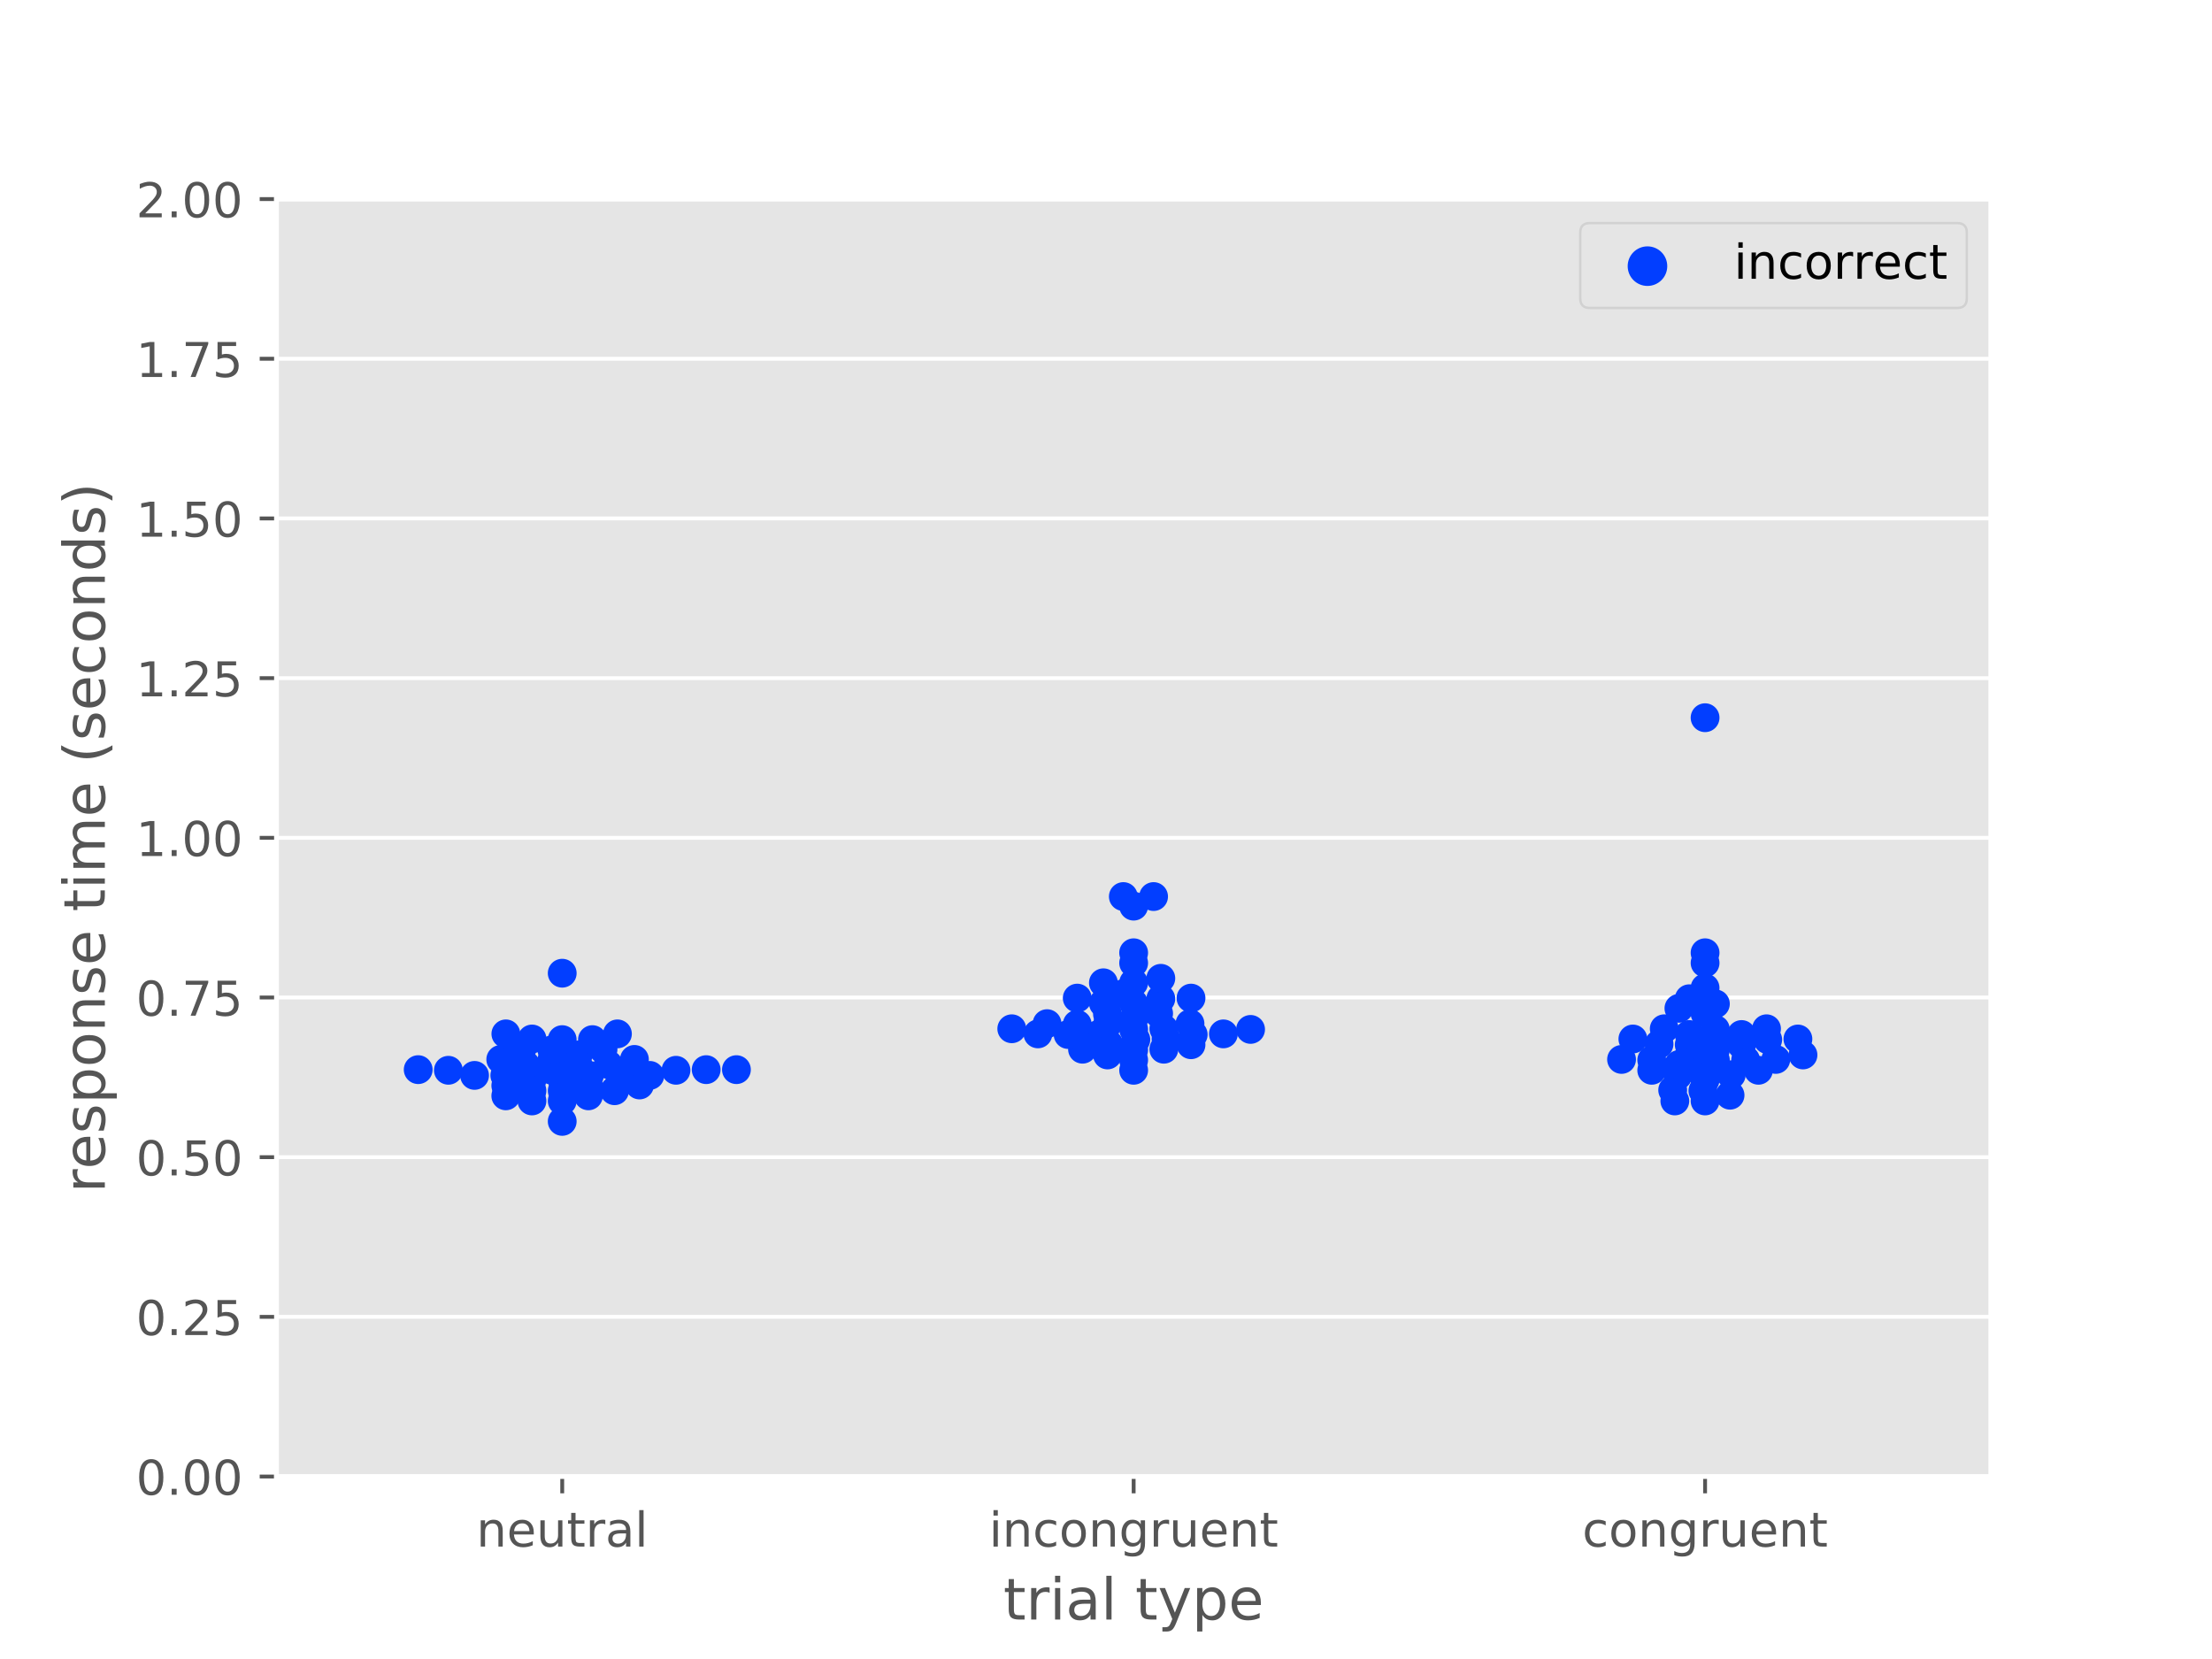 <?xml version="1.0" encoding="utf-8" standalone="no"?>
<!DOCTYPE svg PUBLIC "-//W3C//DTD SVG 1.1//EN"
  "http://www.w3.org/Graphics/SVG/1.1/DTD/svg11.dtd">
<!-- Created with matplotlib (https://matplotlib.org/) -->
<svg height="345.6pt" version="1.1" viewBox="0 0 460.8 345.6" width="460.8pt" xmlns="http://www.w3.org/2000/svg" xmlns:xlink="http://www.w3.org/1999/xlink">
 <defs>
  <style type="text/css">
*{stroke-linecap:butt;stroke-linejoin:round;}
  </style>
 </defs>
 <g id="figure_1">
  <g id="patch_1">
   <path d="M 0 345.6 
L 460.8 345.6 
L 460.8 0 
L 0 0 
z
" style="fill:#ffffff;"/>
  </g>
  <g id="axes_1">
   <g id="patch_2">
    <path d="M 57.6 307.584 
L 414.72 307.584 
L 414.72 41.472 
L 57.6 41.472 
z
" style="fill:#e5e5e5;"/>
   </g>
   <g id="matplotlib.axis_1">
    <g id="xtick_1">
     <g id="line2d_1">
      <defs>
       <path d="M 0 0 
L 0 3.5 
" id="m3da61b4696" style="stroke:#555555;stroke-width:0.8;"/>
      </defs>
      <g>
       <use style="fill:#555555;stroke:#555555;stroke-width:0.8;" x="117.12" xlink:href="#m3da61b4696" y="307.584"/>
      </g>
     </g>
     <g id="text_1">
      <!-- neutral -->
      <defs>
       <path d="M 54.891 33.016 
L 54.891 0 
L 45.906 0 
L 45.906 32.719 
Q 45.906 40.484 42.875 44.328 
Q 39.844 48.188 33.797 48.188 
Q 26.516 48.188 22.312 43.547 
Q 18.109 38.922 18.109 30.906 
L 18.109 0 
L 9.078 0 
L 9.078 54.688 
L 18.109 54.688 
L 18.109 46.188 
Q 21.344 51.125 25.703 53.562 
Q 30.078 56 35.797 56 
Q 45.219 56 50.047 50.172 
Q 54.891 44.344 54.891 33.016 
z
" id="DejaVuSans-110"/>
       <path d="M 56.203 29.594 
L 56.203 25.203 
L 14.891 25.203 
Q 15.484 15.922 20.484 11.062 
Q 25.484 6.203 34.422 6.203 
Q 39.594 6.203 44.453 7.469 
Q 49.312 8.734 54.109 11.281 
L 54.109 2.781 
Q 49.266 0.734 44.188 -0.344 
Q 39.109 -1.422 33.891 -1.422 
Q 20.797 -1.422 13.156 6.188 
Q 5.516 13.812 5.516 26.812 
Q 5.516 40.234 12.766 48.109 
Q 20.016 56 32.328 56 
Q 43.359 56 49.781 48.891 
Q 56.203 41.797 56.203 29.594 
z
M 47.219 32.234 
Q 47.125 39.594 43.094 43.984 
Q 39.062 48.391 32.422 48.391 
Q 24.906 48.391 20.391 44.141 
Q 15.875 39.891 15.188 32.172 
z
" id="DejaVuSans-101"/>
       <path d="M 8.5 21.578 
L 8.5 54.688 
L 17.484 54.688 
L 17.484 21.922 
Q 17.484 14.156 20.5 10.266 
Q 23.531 6.391 29.594 6.391 
Q 36.859 6.391 41.078 11.031 
Q 45.312 15.672 45.312 23.688 
L 45.312 54.688 
L 54.297 54.688 
L 54.297 0 
L 45.312 0 
L 45.312 8.406 
Q 42.047 3.422 37.719 1 
Q 33.406 -1.422 27.688 -1.422 
Q 18.266 -1.422 13.375 4.438 
Q 8.5 10.297 8.5 21.578 
z
M 31.109 56 
z
" id="DejaVuSans-117"/>
       <path d="M 18.312 70.219 
L 18.312 54.688 
L 36.812 54.688 
L 36.812 47.703 
L 18.312 47.703 
L 18.312 18.016 
Q 18.312 11.328 20.141 9.422 
Q 21.969 7.516 27.594 7.516 
L 36.812 7.516 
L 36.812 0 
L 27.594 0 
Q 17.188 0 13.234 3.875 
Q 9.281 7.766 9.281 18.016 
L 9.281 47.703 
L 2.688 47.703 
L 2.688 54.688 
L 9.281 54.688 
L 9.281 70.219 
z
" id="DejaVuSans-116"/>
       <path d="M 41.109 46.297 
Q 39.594 47.172 37.812 47.578 
Q 36.031 48 33.891 48 
Q 26.266 48 22.188 43.047 
Q 18.109 38.094 18.109 28.812 
L 18.109 0 
L 9.078 0 
L 9.078 54.688 
L 18.109 54.688 
L 18.109 46.188 
Q 20.953 51.172 25.484 53.578 
Q 30.031 56 36.531 56 
Q 37.453 56 38.578 55.875 
Q 39.703 55.766 41.062 55.516 
z
" id="DejaVuSans-114"/>
       <path d="M 34.281 27.484 
Q 23.391 27.484 19.188 25 
Q 14.984 22.516 14.984 16.5 
Q 14.984 11.719 18.141 8.906 
Q 21.297 6.109 26.703 6.109 
Q 34.188 6.109 38.703 11.406 
Q 43.219 16.703 43.219 25.484 
L 43.219 27.484 
z
M 52.203 31.203 
L 52.203 0 
L 43.219 0 
L 43.219 8.297 
Q 40.141 3.328 35.547 0.953 
Q 30.953 -1.422 24.312 -1.422 
Q 15.922 -1.422 10.953 3.297 
Q 6 8.016 6 15.922 
Q 6 25.141 12.172 29.828 
Q 18.359 34.516 30.609 34.516 
L 43.219 34.516 
L 43.219 35.406 
Q 43.219 41.609 39.141 45 
Q 35.062 48.391 27.688 48.391 
Q 23 48.391 18.547 47.266 
Q 14.109 46.141 10.016 43.891 
L 10.016 52.203 
Q 14.938 54.109 19.578 55.047 
Q 24.219 56 28.609 56 
Q 40.484 56 46.344 49.844 
Q 52.203 43.703 52.203 31.203 
z
" id="DejaVuSans-97"/>
       <path d="M 9.422 75.984 
L 18.406 75.984 
L 18.406 0 
L 9.422 0 
z
" id="DejaVuSans-108"/>
      </defs>
      <g style="fill:#555555;" transform="translate(99.237 322.182)scale(0.1 -0.1)">
       <use xlink:href="#DejaVuSans-110"/>
       <use x="63.379" xlink:href="#DejaVuSans-101"/>
       <use x="124.902" xlink:href="#DejaVuSans-117"/>
       <use x="188.281" xlink:href="#DejaVuSans-116"/>
       <use x="227.49" xlink:href="#DejaVuSans-114"/>
       <use x="268.604" xlink:href="#DejaVuSans-97"/>
       <use x="329.883" xlink:href="#DejaVuSans-108"/>
      </g>
     </g>
    </g>
    <g id="xtick_2">
     <g id="line2d_2">
      <g>
       <use style="fill:#555555;stroke:#555555;stroke-width:0.8;" x="236.16" xlink:href="#m3da61b4696" y="307.584"/>
      </g>
     </g>
     <g id="text_2">
      <!-- incongruent -->
      <defs>
       <path d="M 9.422 54.688 
L 18.406 54.688 
L 18.406 0 
L 9.422 0 
z
M 9.422 75.984 
L 18.406 75.984 
L 18.406 64.594 
L 9.422 64.594 
z
" id="DejaVuSans-105"/>
       <path d="M 48.781 52.594 
L 48.781 44.188 
Q 44.969 46.297 41.141 47.344 
Q 37.312 48.391 33.406 48.391 
Q 24.656 48.391 19.812 42.844 
Q 14.984 37.312 14.984 27.297 
Q 14.984 17.281 19.812 11.734 
Q 24.656 6.203 33.406 6.203 
Q 37.312 6.203 41.141 7.25 
Q 44.969 8.297 48.781 10.406 
L 48.781 2.094 
Q 45.016 0.344 40.984 -0.531 
Q 36.969 -1.422 32.422 -1.422 
Q 20.062 -1.422 12.781 6.344 
Q 5.516 14.109 5.516 27.297 
Q 5.516 40.672 12.859 48.328 
Q 20.219 56 33.016 56 
Q 37.156 56 41.109 55.141 
Q 45.062 54.297 48.781 52.594 
z
" id="DejaVuSans-99"/>
       <path d="M 30.609 48.391 
Q 23.391 48.391 19.188 42.75 
Q 14.984 37.109 14.984 27.297 
Q 14.984 17.484 19.156 11.844 
Q 23.344 6.203 30.609 6.203 
Q 37.797 6.203 41.984 11.859 
Q 46.188 17.531 46.188 27.297 
Q 46.188 37.016 41.984 42.703 
Q 37.797 48.391 30.609 48.391 
z
M 30.609 56 
Q 42.328 56 49.016 48.375 
Q 55.719 40.766 55.719 27.297 
Q 55.719 13.875 49.016 6.219 
Q 42.328 -1.422 30.609 -1.422 
Q 18.844 -1.422 12.172 6.219 
Q 5.516 13.875 5.516 27.297 
Q 5.516 40.766 12.172 48.375 
Q 18.844 56 30.609 56 
z
" id="DejaVuSans-111"/>
       <path d="M 45.406 27.984 
Q 45.406 37.75 41.375 43.109 
Q 37.359 48.484 30.078 48.484 
Q 22.859 48.484 18.828 43.109 
Q 14.797 37.75 14.797 27.984 
Q 14.797 18.266 18.828 12.891 
Q 22.859 7.516 30.078 7.516 
Q 37.359 7.516 41.375 12.891 
Q 45.406 18.266 45.406 27.984 
z
M 54.391 6.781 
Q 54.391 -7.172 48.188 -13.984 
Q 42 -20.797 29.203 -20.797 
Q 24.469 -20.797 20.266 -20.094 
Q 16.062 -19.391 12.109 -17.922 
L 12.109 -9.188 
Q 16.062 -11.328 19.922 -12.344 
Q 23.781 -13.375 27.781 -13.375 
Q 36.625 -13.375 41.016 -8.766 
Q 45.406 -4.156 45.406 5.172 
L 45.406 9.625 
Q 42.625 4.781 38.281 2.391 
Q 33.938 0 27.875 0 
Q 17.828 0 11.672 7.656 
Q 5.516 15.328 5.516 27.984 
Q 5.516 40.672 11.672 48.328 
Q 17.828 56 27.875 56 
Q 33.938 56 38.281 53.609 
Q 42.625 51.219 45.406 46.391 
L 45.406 54.688 
L 54.391 54.688 
z
" id="DejaVuSans-103"/>
      </defs>
      <g style="fill:#555555;" transform="translate(206.021 322.182)scale(0.1 -0.1)">
       <use xlink:href="#DejaVuSans-105"/>
       <use x="27.783" xlink:href="#DejaVuSans-110"/>
       <use x="91.162" xlink:href="#DejaVuSans-99"/>
       <use x="146.143" xlink:href="#DejaVuSans-111"/>
       <use x="207.324" xlink:href="#DejaVuSans-110"/>
       <use x="270.703" xlink:href="#DejaVuSans-103"/>
       <use x="334.18" xlink:href="#DejaVuSans-114"/>
       <use x="375.293" xlink:href="#DejaVuSans-117"/>
       <use x="438.672" xlink:href="#DejaVuSans-101"/>
       <use x="500.195" xlink:href="#DejaVuSans-110"/>
       <use x="563.574" xlink:href="#DejaVuSans-116"/>
      </g>
     </g>
    </g>
    <g id="xtick_3">
     <g id="line2d_3">
      <g>
       <use style="fill:#555555;stroke:#555555;stroke-width:0.8;" x="355.2" xlink:href="#m3da61b4696" y="307.584"/>
      </g>
     </g>
     <g id="text_3">
      <!-- congruent -->
      <g style="fill:#555555;" transform="translate(329.619 322.182)scale(0.1 -0.1)">
       <use xlink:href="#DejaVuSans-99"/>
       <use x="54.98" xlink:href="#DejaVuSans-111"/>
       <use x="116.162" xlink:href="#DejaVuSans-110"/>
       <use x="179.541" xlink:href="#DejaVuSans-103"/>
       <use x="243.018" xlink:href="#DejaVuSans-114"/>
       <use x="284.131" xlink:href="#DejaVuSans-117"/>
       <use x="347.51" xlink:href="#DejaVuSans-101"/>
       <use x="409.033" xlink:href="#DejaVuSans-110"/>
       <use x="472.412" xlink:href="#DejaVuSans-116"/>
      </g>
     </g>
    </g>
    <g id="text_4">
     <!-- trial type -->
     <defs>
      <path id="DejaVuSans-32"/>
      <path d="M 32.172 -5.078 
Q 28.375 -14.844 24.75 -17.812 
Q 21.141 -20.797 15.094 -20.797 
L 7.906 -20.797 
L 7.906 -13.281 
L 13.188 -13.281 
Q 16.891 -13.281 18.938 -11.516 
Q 21 -9.766 23.484 -3.219 
L 25.094 0.875 
L 2.984 54.688 
L 12.5 54.688 
L 29.594 11.922 
L 46.688 54.688 
L 56.203 54.688 
z
" id="DejaVuSans-121"/>
      <path d="M 18.109 8.203 
L 18.109 -20.797 
L 9.078 -20.797 
L 9.078 54.688 
L 18.109 54.688 
L 18.109 46.391 
Q 20.953 51.266 25.266 53.625 
Q 29.594 56 35.594 56 
Q 45.562 56 51.781 48.094 
Q 58.016 40.188 58.016 27.297 
Q 58.016 14.406 51.781 6.484 
Q 45.562 -1.422 35.594 -1.422 
Q 29.594 -1.422 25.266 0.953 
Q 20.953 3.328 18.109 8.203 
z
M 48.688 27.297 
Q 48.688 37.203 44.609 42.844 
Q 40.531 48.484 33.406 48.484 
Q 26.266 48.484 22.188 42.844 
Q 18.109 37.203 18.109 27.297 
Q 18.109 17.391 22.188 11.75 
Q 26.266 6.109 33.406 6.109 
Q 40.531 6.109 44.609 11.75 
Q 48.688 17.391 48.688 27.297 
z
" id="DejaVuSans-112"/>
     </defs>
     <g style="fill:#555555;" transform="translate(209.019 337.38)scale(0.12 -0.12)">
      <use xlink:href="#DejaVuSans-116"/>
      <use x="39.209" xlink:href="#DejaVuSans-114"/>
      <use x="80.322" xlink:href="#DejaVuSans-105"/>
      <use x="108.105" xlink:href="#DejaVuSans-97"/>
      <use x="169.385" xlink:href="#DejaVuSans-108"/>
      <use x="197.168" xlink:href="#DejaVuSans-32"/>
      <use x="228.955" xlink:href="#DejaVuSans-116"/>
      <use x="268.164" xlink:href="#DejaVuSans-121"/>
      <use x="327.344" xlink:href="#DejaVuSans-112"/>
      <use x="390.82" xlink:href="#DejaVuSans-101"/>
     </g>
    </g>
   </g>
   <g id="matplotlib.axis_2">
    <g id="ytick_1">
     <g id="line2d_4">
      <path clip-path="url(#pbc2b8672f7)" d="M 57.6 307.584 
L 414.72 307.584 
" style="fill:none;stroke:#ffffff;stroke-linecap:square;stroke-width:0.8;"/>
     </g>
     <g id="line2d_5">
      <defs>
       <path d="M 0 0 
L -3.5 0 
" id="m9b794b382c" style="stroke:#555555;stroke-width:0.8;"/>
      </defs>
      <g>
       <use style="fill:#555555;stroke:#555555;stroke-width:0.8;" x="57.6" xlink:href="#m9b794b382c" y="307.584"/>
      </g>
     </g>
     <g id="text_5">
      <!-- 0.00 -->
      <defs>
       <path d="M 31.781 66.406 
Q 24.172 66.406 20.328 58.906 
Q 16.5 51.422 16.5 36.375 
Q 16.5 21.391 20.328 13.891 
Q 24.172 6.391 31.781 6.391 
Q 39.453 6.391 43.281 13.891 
Q 47.125 21.391 47.125 36.375 
Q 47.125 51.422 43.281 58.906 
Q 39.453 66.406 31.781 66.406 
z
M 31.781 74.219 
Q 44.047 74.219 50.516 64.516 
Q 56.984 54.828 56.984 36.375 
Q 56.984 17.969 50.516 8.266 
Q 44.047 -1.422 31.781 -1.422 
Q 19.531 -1.422 13.062 8.266 
Q 6.594 17.969 6.594 36.375 
Q 6.594 54.828 13.062 64.516 
Q 19.531 74.219 31.781 74.219 
z
" id="DejaVuSans-48"/>
       <path d="M 10.688 12.406 
L 21 12.406 
L 21 0 
L 10.688 0 
z
" id="DejaVuSans-46"/>
      </defs>
      <g style="fill:#555555;" transform="translate(28.334 311.383)scale(0.1 -0.1)">
       <use xlink:href="#DejaVuSans-48"/>
       <use x="63.623" xlink:href="#DejaVuSans-46"/>
       <use x="95.41" xlink:href="#DejaVuSans-48"/>
       <use x="159.033" xlink:href="#DejaVuSans-48"/>
      </g>
     </g>
    </g>
    <g id="ytick_2">
     <g id="line2d_6">
      <path clip-path="url(#pbc2b8672f7)" d="M 57.6 274.32 
L 414.72 274.32 
" style="fill:none;stroke:#ffffff;stroke-linecap:square;stroke-width:0.8;"/>
     </g>
     <g id="line2d_7">
      <g>
       <use style="fill:#555555;stroke:#555555;stroke-width:0.8;" x="57.6" xlink:href="#m9b794b382c" y="274.32"/>
      </g>
     </g>
     <g id="text_6">
      <!-- 0.25 -->
      <defs>
       <path d="M 19.188 8.297 
L 53.609 8.297 
L 53.609 0 
L 7.328 0 
L 7.328 8.297 
Q 12.938 14.109 22.625 23.891 
Q 32.328 33.688 34.812 36.531 
Q 39.547 41.844 41.422 45.531 
Q 43.312 49.219 43.312 52.781 
Q 43.312 58.594 39.234 62.25 
Q 35.156 65.922 28.609 65.922 
Q 23.969 65.922 18.812 64.312 
Q 13.672 62.703 7.812 59.422 
L 7.812 69.391 
Q 13.766 71.781 18.938 73 
Q 24.125 74.219 28.422 74.219 
Q 39.75 74.219 46.484 68.547 
Q 53.219 62.891 53.219 53.422 
Q 53.219 48.922 51.531 44.891 
Q 49.859 40.875 45.406 35.406 
Q 44.188 33.984 37.641 27.219 
Q 31.109 20.453 19.188 8.297 
z
" id="DejaVuSans-50"/>
       <path d="M 10.797 72.906 
L 49.516 72.906 
L 49.516 64.594 
L 19.828 64.594 
L 19.828 46.734 
Q 21.969 47.469 24.109 47.828 
Q 26.266 48.188 28.422 48.188 
Q 40.625 48.188 47.75 41.5 
Q 54.891 34.812 54.891 23.391 
Q 54.891 11.625 47.562 5.094 
Q 40.234 -1.422 26.906 -1.422 
Q 22.312 -1.422 17.547 -0.641 
Q 12.797 0.141 7.719 1.703 
L 7.719 11.625 
Q 12.109 9.234 16.797 8.062 
Q 21.484 6.891 26.703 6.891 
Q 35.156 6.891 40.078 11.328 
Q 45.016 15.766 45.016 23.391 
Q 45.016 31 40.078 35.438 
Q 35.156 39.891 26.703 39.891 
Q 22.75 39.891 18.812 39.016 
Q 14.891 38.141 10.797 36.281 
z
" id="DejaVuSans-53"/>
      </defs>
      <g style="fill:#555555;" transform="translate(28.334 278.119)scale(0.1 -0.1)">
       <use xlink:href="#DejaVuSans-48"/>
       <use x="63.623" xlink:href="#DejaVuSans-46"/>
       <use x="95.41" xlink:href="#DejaVuSans-50"/>
       <use x="159.033" xlink:href="#DejaVuSans-53"/>
      </g>
     </g>
    </g>
    <g id="ytick_3">
     <g id="line2d_8">
      <path clip-path="url(#pbc2b8672f7)" d="M 57.6 241.056 
L 414.72 241.056 
" style="fill:none;stroke:#ffffff;stroke-linecap:square;stroke-width:0.8;"/>
     </g>
     <g id="line2d_9">
      <g>
       <use style="fill:#555555;stroke:#555555;stroke-width:0.8;" x="57.6" xlink:href="#m9b794b382c" y="241.056"/>
      </g>
     </g>
     <g id="text_7">
      <!-- 0.50 -->
      <g style="fill:#555555;" transform="translate(28.334 244.855)scale(0.1 -0.1)">
       <use xlink:href="#DejaVuSans-48"/>
       <use x="63.623" xlink:href="#DejaVuSans-46"/>
       <use x="95.41" xlink:href="#DejaVuSans-53"/>
       <use x="159.033" xlink:href="#DejaVuSans-48"/>
      </g>
     </g>
    </g>
    <g id="ytick_4">
     <g id="line2d_10">
      <path clip-path="url(#pbc2b8672f7)" d="M 57.6 207.792 
L 414.72 207.792 
" style="fill:none;stroke:#ffffff;stroke-linecap:square;stroke-width:0.8;"/>
     </g>
     <g id="line2d_11">
      <g>
       <use style="fill:#555555;stroke:#555555;stroke-width:0.8;" x="57.6" xlink:href="#m9b794b382c" y="207.792"/>
      </g>
     </g>
     <g id="text_8">
      <!-- 0.75 -->
      <defs>
       <path d="M 8.203 72.906 
L 55.078 72.906 
L 55.078 68.703 
L 28.609 0 
L 18.312 0 
L 43.219 64.594 
L 8.203 64.594 
z
" id="DejaVuSans-55"/>
      </defs>
      <g style="fill:#555555;" transform="translate(28.334 211.591)scale(0.1 -0.1)">
       <use xlink:href="#DejaVuSans-48"/>
       <use x="63.623" xlink:href="#DejaVuSans-46"/>
       <use x="95.41" xlink:href="#DejaVuSans-55"/>
       <use x="159.033" xlink:href="#DejaVuSans-53"/>
      </g>
     </g>
    </g>
    <g id="ytick_5">
     <g id="line2d_12">
      <path clip-path="url(#pbc2b8672f7)" d="M 57.6 174.528 
L 414.72 174.528 
" style="fill:none;stroke:#ffffff;stroke-linecap:square;stroke-width:0.8;"/>
     </g>
     <g id="line2d_13">
      <g>
       <use style="fill:#555555;stroke:#555555;stroke-width:0.8;" x="57.6" xlink:href="#m9b794b382c" y="174.528"/>
      </g>
     </g>
     <g id="text_9">
      <!-- 1.00 -->
      <defs>
       <path d="M 12.406 8.297 
L 28.516 8.297 
L 28.516 63.922 
L 10.984 60.406 
L 10.984 69.391 
L 28.422 72.906 
L 38.281 72.906 
L 38.281 8.297 
L 54.391 8.297 
L 54.391 0 
L 12.406 0 
z
" id="DejaVuSans-49"/>
      </defs>
      <g style="fill:#555555;" transform="translate(28.334 178.327)scale(0.1 -0.1)">
       <use xlink:href="#DejaVuSans-49"/>
       <use x="63.623" xlink:href="#DejaVuSans-46"/>
       <use x="95.41" xlink:href="#DejaVuSans-48"/>
       <use x="159.033" xlink:href="#DejaVuSans-48"/>
      </g>
     </g>
    </g>
    <g id="ytick_6">
     <g id="line2d_14">
      <path clip-path="url(#pbc2b8672f7)" d="M 57.6 141.264 
L 414.72 141.264 
" style="fill:none;stroke:#ffffff;stroke-linecap:square;stroke-width:0.8;"/>
     </g>
     <g id="line2d_15">
      <g>
       <use style="fill:#555555;stroke:#555555;stroke-width:0.8;" x="57.6" xlink:href="#m9b794b382c" y="141.264"/>
      </g>
     </g>
     <g id="text_10">
      <!-- 1.25 -->
      <g style="fill:#555555;" transform="translate(28.334 145.063)scale(0.1 -0.1)">
       <use xlink:href="#DejaVuSans-49"/>
       <use x="63.623" xlink:href="#DejaVuSans-46"/>
       <use x="95.41" xlink:href="#DejaVuSans-50"/>
       <use x="159.033" xlink:href="#DejaVuSans-53"/>
      </g>
     </g>
    </g>
    <g id="ytick_7">
     <g id="line2d_16">
      <path clip-path="url(#pbc2b8672f7)" d="M 57.6 108 
L 414.72 108 
" style="fill:none;stroke:#ffffff;stroke-linecap:square;stroke-width:0.8;"/>
     </g>
     <g id="line2d_17">
      <g>
       <use style="fill:#555555;stroke:#555555;stroke-width:0.8;" x="57.6" xlink:href="#m9b794b382c" y="108"/>
      </g>
     </g>
     <g id="text_11">
      <!-- 1.50 -->
      <g style="fill:#555555;" transform="translate(28.334 111.799)scale(0.1 -0.1)">
       <use xlink:href="#DejaVuSans-49"/>
       <use x="63.623" xlink:href="#DejaVuSans-46"/>
       <use x="95.41" xlink:href="#DejaVuSans-53"/>
       <use x="159.033" xlink:href="#DejaVuSans-48"/>
      </g>
     </g>
    </g>
    <g id="ytick_8">
     <g id="line2d_18">
      <path clip-path="url(#pbc2b8672f7)" d="M 57.6 74.736 
L 414.72 74.736 
" style="fill:none;stroke:#ffffff;stroke-linecap:square;stroke-width:0.8;"/>
     </g>
     <g id="line2d_19">
      <g>
       <use style="fill:#555555;stroke:#555555;stroke-width:0.8;" x="57.6" xlink:href="#m9b794b382c" y="74.736"/>
      </g>
     </g>
     <g id="text_12">
      <!-- 1.75 -->
      <g style="fill:#555555;" transform="translate(28.334 78.535)scale(0.1 -0.1)">
       <use xlink:href="#DejaVuSans-49"/>
       <use x="63.623" xlink:href="#DejaVuSans-46"/>
       <use x="95.41" xlink:href="#DejaVuSans-55"/>
       <use x="159.033" xlink:href="#DejaVuSans-53"/>
      </g>
     </g>
    </g>
    <g id="ytick_9">
     <g id="line2d_20">
      <path clip-path="url(#pbc2b8672f7)" d="M 57.6 41.472 
L 414.72 41.472 
" style="fill:none;stroke:#ffffff;stroke-linecap:square;stroke-width:0.8;"/>
     </g>
     <g id="line2d_21">
      <g>
       <use style="fill:#555555;stroke:#555555;stroke-width:0.8;" x="57.6" xlink:href="#m9b794b382c" y="41.472"/>
      </g>
     </g>
     <g id="text_13">
      <!-- 2.00 -->
      <g style="fill:#555555;" transform="translate(28.334 45.271)scale(0.1 -0.1)">
       <use xlink:href="#DejaVuSans-50"/>
       <use x="63.623" xlink:href="#DejaVuSans-46"/>
       <use x="95.41" xlink:href="#DejaVuSans-48"/>
       <use x="159.033" xlink:href="#DejaVuSans-48"/>
      </g>
     </g>
    </g>
    <g id="text_14">
     <!-- response time (seconds) -->
     <defs>
      <path d="M 44.281 53.078 
L 44.281 44.578 
Q 40.484 46.531 36.375 47.5 
Q 32.281 48.484 27.875 48.484 
Q 21.188 48.484 17.844 46.438 
Q 14.5 44.391 14.5 40.281 
Q 14.5 37.156 16.891 35.375 
Q 19.281 33.594 26.516 31.984 
L 29.594 31.297 
Q 39.156 29.25 43.188 25.516 
Q 47.219 21.781 47.219 15.094 
Q 47.219 7.469 41.188 3.016 
Q 35.156 -1.422 24.609 -1.422 
Q 20.219 -1.422 15.453 -0.562 
Q 10.688 0.297 5.422 2 
L 5.422 11.281 
Q 10.406 8.688 15.234 7.391 
Q 20.062 6.109 24.812 6.109 
Q 31.156 6.109 34.562 8.281 
Q 37.984 10.453 37.984 14.406 
Q 37.984 18.062 35.516 20.016 
Q 33.062 21.969 24.703 23.781 
L 21.578 24.516 
Q 13.234 26.266 9.516 29.906 
Q 5.812 33.547 5.812 39.891 
Q 5.812 47.609 11.281 51.797 
Q 16.75 56 26.812 56 
Q 31.781 56 36.172 55.266 
Q 40.578 54.547 44.281 53.078 
z
" id="DejaVuSans-115"/>
      <path d="M 52 44.188 
Q 55.375 50.25 60.062 53.125 
Q 64.75 56 71.094 56 
Q 79.641 56 84.281 50.016 
Q 88.922 44.047 88.922 33.016 
L 88.922 0 
L 79.891 0 
L 79.891 32.719 
Q 79.891 40.578 77.094 44.375 
Q 74.312 48.188 68.609 48.188 
Q 61.625 48.188 57.562 43.547 
Q 53.516 38.922 53.516 30.906 
L 53.516 0 
L 44.484 0 
L 44.484 32.719 
Q 44.484 40.625 41.703 44.406 
Q 38.922 48.188 33.109 48.188 
Q 26.219 48.188 22.156 43.531 
Q 18.109 38.875 18.109 30.906 
L 18.109 0 
L 9.078 0 
L 9.078 54.688 
L 18.109 54.688 
L 18.109 46.188 
Q 21.188 51.219 25.484 53.609 
Q 29.781 56 35.688 56 
Q 41.656 56 45.828 52.969 
Q 50 49.953 52 44.188 
z
" id="DejaVuSans-109"/>
      <path d="M 31 75.875 
Q 24.469 64.656 21.281 53.656 
Q 18.109 42.672 18.109 31.391 
Q 18.109 20.125 21.312 9.062 
Q 24.516 -2 31 -13.188 
L 23.188 -13.188 
Q 15.875 -1.703 12.234 9.375 
Q 8.594 20.453 8.594 31.391 
Q 8.594 42.281 12.203 53.312 
Q 15.828 64.359 23.188 75.875 
z
" id="DejaVuSans-40"/>
      <path d="M 45.406 46.391 
L 45.406 75.984 
L 54.391 75.984 
L 54.391 0 
L 45.406 0 
L 45.406 8.203 
Q 42.578 3.328 38.25 0.953 
Q 33.938 -1.422 27.875 -1.422 
Q 17.969 -1.422 11.734 6.484 
Q 5.516 14.406 5.516 27.297 
Q 5.516 40.188 11.734 48.094 
Q 17.969 56 27.875 56 
Q 33.938 56 38.25 53.625 
Q 42.578 51.266 45.406 46.391 
z
M 14.797 27.297 
Q 14.797 17.391 18.875 11.75 
Q 22.953 6.109 30.078 6.109 
Q 37.203 6.109 41.297 11.75 
Q 45.406 17.391 45.406 27.297 
Q 45.406 37.203 41.297 42.844 
Q 37.203 48.484 30.078 48.484 
Q 22.953 48.484 18.875 42.844 
Q 14.797 37.203 14.797 27.297 
z
" id="DejaVuSans-100"/>
      <path d="M 8.016 75.875 
L 15.828 75.875 
Q 23.141 64.359 26.781 53.312 
Q 30.422 42.281 30.422 31.391 
Q 30.422 20.453 26.781 9.375 
Q 23.141 -1.703 15.828 -13.188 
L 8.016 -13.188 
Q 14.5 -2 17.703 9.062 
Q 20.906 20.125 20.906 31.391 
Q 20.906 42.672 17.703 53.656 
Q 14.5 64.656 8.016 75.875 
z
" id="DejaVuSans-41"/>
     </defs>
     <g style="fill:#555555;" transform="translate(21.839 248.486)rotate(-90)scale(0.12 -0.12)">
      <use xlink:href="#DejaVuSans-114"/>
      <use x="41.082" xlink:href="#DejaVuSans-101"/>
      <use x="102.605" xlink:href="#DejaVuSans-115"/>
      <use x="154.705" xlink:href="#DejaVuSans-112"/>
      <use x="218.182" xlink:href="#DejaVuSans-111"/>
      <use x="279.363" xlink:href="#DejaVuSans-110"/>
      <use x="342.742" xlink:href="#DejaVuSans-115"/>
      <use x="394.842" xlink:href="#DejaVuSans-101"/>
      <use x="456.365" xlink:href="#DejaVuSans-32"/>
      <use x="488.152" xlink:href="#DejaVuSans-116"/>
      <use x="527.361" xlink:href="#DejaVuSans-105"/>
      <use x="555.145" xlink:href="#DejaVuSans-109"/>
      <use x="652.557" xlink:href="#DejaVuSans-101"/>
      <use x="714.08" xlink:href="#DejaVuSans-32"/>
      <use x="745.867" xlink:href="#DejaVuSans-40"/>
      <use x="784.881" xlink:href="#DejaVuSans-115"/>
      <use x="836.98" xlink:href="#DejaVuSans-101"/>
      <use x="898.504" xlink:href="#DejaVuSans-99"/>
      <use x="953.484" xlink:href="#DejaVuSans-111"/>
      <use x="1014.666" xlink:href="#DejaVuSans-110"/>
      <use x="1078.045" xlink:href="#DejaVuSans-100"/>
      <use x="1141.521" xlink:href="#DejaVuSans-115"/>
      <use x="1193.621" xlink:href="#DejaVuSans-41"/>
     </g>
    </g>
   </g>
   <g id="PathCollection_1"/>
   <g id="patch_3">
    <path d="M 57.6 307.584 
L 57.6 41.472 
" style="fill:none;stroke:#ffffff;stroke-linecap:square;stroke-linejoin:miter;"/>
   </g>
   <g id="patch_4">
    <path d="M 414.72 307.584 
L 414.72 41.472 
" style="fill:none;stroke:#ffffff;stroke-linecap:square;stroke-linejoin:miter;"/>
   </g>
   <g id="patch_5">
    <path d="M 57.6 307.584 
L 414.72 307.584 
" style="fill:none;stroke:#ffffff;stroke-linecap:square;stroke-linejoin:miter;"/>
   </g>
   <g id="patch_6">
    <path d="M 57.6 41.472 
L 414.72 41.472 
" style="fill:none;stroke:#ffffff;stroke-linecap:square;stroke-linejoin:miter;"/>
   </g>
   <g id="PathCollection_2">
    <defs>
     <path d="M 0 3 
C 0.796 3 1.559 2.684 2.121 2.121 
C 2.684 1.559 3 0.796 3 0 
C 3 -0.796 2.684 -1.559 2.121 -2.121 
C 1.559 -2.684 0.796 -3 0 -3 
C -0.796 -3 -1.559 -2.684 -2.121 -2.121 
C -2.684 -1.559 -3 -0.796 -3 0 
C -3 0.796 -2.684 1.559 -2.121 2.121 
C -1.559 2.684 -0.796 3 0 3 
z
" id="C0_0_9d3aa36362"/>
    </defs>
    <g clip-path="url(#pbc2b8672f7)">
     <use style="fill:#023eff;" x="117.12" xlink:href="#C0_0_9d3aa36362" y="233.605"/>
    </g>
    <g clip-path="url(#pbc2b8672f7)">
     <use style="fill:#023eff;" x="117.12" xlink:href="#C0_0_9d3aa36362" y="229.347"/>
    </g>
    <g clip-path="url(#pbc2b8672f7)">
     <use style="fill:#023eff;" x="110.82" xlink:href="#C0_0_9d3aa36362" y="229.347"/>
    </g>
    <g clip-path="url(#pbc2b8672f7)">
     <use style="fill:#023eff;" x="122.571" xlink:href="#C0_0_9d3aa36362" y="228.283"/>
    </g>
    <g clip-path="url(#pbc2b8672f7)">
     <use style="fill:#023eff;" x="105.369" xlink:href="#C0_0_9d3aa36362" y="228.283"/>
    </g>
    <g clip-path="url(#pbc2b8672f7)">
     <use style="fill:#023eff;" x="117.12" xlink:href="#C0_0_9d3aa36362" y="227.218"/>
    </g>
    <g clip-path="url(#pbc2b8672f7)">
     <use style="fill:#023eff;" x="110.82" xlink:href="#C0_0_9d3aa36362" y="227.218"/>
    </g>
    <g clip-path="url(#pbc2b8672f7)">
     <use style="fill:#023eff;" x="128.022" xlink:href="#C0_0_9d3aa36362" y="227.218"/>
    </g>
    <g clip-path="url(#pbc2b8672f7)">
     <use style="fill:#023eff;" x="122.571" xlink:href="#C0_0_9d3aa36362" y="226.154"/>
    </g>
    <g clip-path="url(#pbc2b8672f7)">
     <use style="fill:#023eff;" x="105.369" xlink:href="#C0_0_9d3aa36362" y="226.154"/>
    </g>
    <g clip-path="url(#pbc2b8672f7)">
     <use style="fill:#023eff;" x="133.224" xlink:href="#C0_0_9d3aa36362" y="226.021"/>
    </g>
    <g clip-path="url(#pbc2b8672f7)">
     <use style="fill:#023eff;" x="117.12" xlink:href="#C0_0_9d3aa36362" y="224.956"/>
    </g>
    <g clip-path="url(#pbc2b8672f7)">
     <use style="fill:#023eff;" x="110.82" xlink:href="#C0_0_9d3aa36362" y="224.956"/>
    </g>
    <g clip-path="url(#pbc2b8672f7)">
     <use style="fill:#023eff;" x="122.781" xlink:href="#C0_0_9d3aa36362" y="224.025"/>
    </g>
    <g clip-path="url(#pbc2b8672f7)">
     <use style="fill:#023eff;" x="105.159" xlink:href="#C0_0_9d3aa36362" y="224.025"/>
    </g>
    <g clip-path="url(#pbc2b8672f7)">
     <use style="fill:#023eff;" x="129.081" xlink:href="#C0_0_9d3aa36362" y="224.025"/>
    </g>
    <g clip-path="url(#pbc2b8672f7)">
     <use style="fill:#023eff;" x="135.372" xlink:href="#C0_0_9d3aa36362" y="224.025"/>
    </g>
    <g clip-path="url(#pbc2b8672f7)">
     <use style="fill:#023eff;" x="98.859" xlink:href="#C0_0_9d3aa36362" y="224.025"/>
    </g>
    <g clip-path="url(#pbc2b8672f7)">
     <use style="fill:#023eff;" x="114.972" xlink:href="#C0_0_9d3aa36362" y="222.96"/>
    </g>
    <g clip-path="url(#pbc2b8672f7)">
     <use style="fill:#023eff;" x="140.823" xlink:href="#C0_0_9d3aa36362" y="222.96"/>
    </g>
    <g clip-path="url(#pbc2b8672f7)">
     <use style="fill:#023eff;" x="93.408" xlink:href="#C0_0_9d3aa36362" y="222.96"/>
    </g>
    <g clip-path="url(#pbc2b8672f7)">
     <use style="fill:#023eff;" x="147.111" xlink:href="#C0_0_9d3aa36362" y="222.827"/>
    </g>
    <g clip-path="url(#pbc2b8672f7)">
     <use style="fill:#023eff;" x="87.12" xlink:href="#C0_0_9d3aa36362" y="222.827"/>
    </g>
    <g clip-path="url(#pbc2b8672f7)">
     <use style="fill:#023eff;" x="153.411" xlink:href="#C0_0_9d3aa36362" y="222.827"/>
    </g>
    <g clip-path="url(#pbc2b8672f7)">
     <use style="fill:#023eff;" x="120.423" xlink:href="#C0_0_9d3aa36362" y="221.896"/>
    </g>
    <g clip-path="url(#pbc2b8672f7)">
     <use style="fill:#023eff;" x="109.521" xlink:href="#C0_0_9d3aa36362" y="221.896"/>
    </g>
    <g clip-path="url(#pbc2b8672f7)">
     <use style="fill:#023eff;" x="126.71" xlink:href="#C0_0_9d3aa36362" y="221.763"/>
    </g>
    <g clip-path="url(#pbc2b8672f7)">
     <use style="fill:#023eff;" x="114.972" xlink:href="#C0_0_9d3aa36362" y="220.831"/>
    </g>
    <g clip-path="url(#pbc2b8672f7)">
     <use style="fill:#023eff;" x="104.319" xlink:href="#C0_0_9d3aa36362" y="220.698"/>
    </g>
    <g clip-path="url(#pbc2b8672f7)">
     <use style="fill:#023eff;" x="132.161" xlink:href="#C0_0_9d3aa36362" y="220.698"/>
    </g>
    <g clip-path="url(#pbc2b8672f7)">
     <use style="fill:#023eff;" x="120.423" xlink:href="#C0_0_9d3aa36362" y="219.767"/>
    </g>
    <g clip-path="url(#pbc2b8672f7)">
     <use style="fill:#023eff;" x="114.972" xlink:href="#C0_0_9d3aa36362" y="218.703"/>
    </g>
    <g clip-path="url(#pbc2b8672f7)">
     <use style="fill:#023eff;" x="108.672" xlink:href="#C0_0_9d3aa36362" y="218.703"/>
    </g>
    <g clip-path="url(#pbc2b8672f7)">
     <use style="fill:#023eff;" x="125.625" xlink:href="#C0_0_9d3aa36362" y="218.57"/>
    </g>
    <g clip-path="url(#pbc2b8672f7)">
     <use style="fill:#023eff;" x="117.12" xlink:href="#C0_0_9d3aa36362" y="216.574"/>
    </g>
    <g clip-path="url(#pbc2b8672f7)">
     <use style="fill:#023eff;" x="123.42" xlink:href="#C0_0_9d3aa36362" y="216.574"/>
    </g>
    <g clip-path="url(#pbc2b8672f7)">
     <use style="fill:#023eff;" x="110.832" xlink:href="#C0_0_9d3aa36362" y="216.441"/>
    </g>
    <g clip-path="url(#pbc2b8672f7)">
     <use style="fill:#023eff;" x="128.622" xlink:href="#C0_0_9d3aa36362" y="215.376"/>
    </g>
    <g clip-path="url(#pbc2b8672f7)">
     <use style="fill:#023eff;" x="105.381" xlink:href="#C0_0_9d3aa36362" y="215.376"/>
    </g>
    <g clip-path="url(#pbc2b8672f7)">
     <use style="fill:#023eff;" x="117.12" xlink:href="#C0_0_9d3aa36362" y="202.736"/>
    </g>
   </g>
   <g id="PathCollection_3">
    <defs>
     <path d="M 0 3 
C 0.796 3 1.559 2.684 2.121 2.121 
C 2.684 1.559 3 0.796 3 0 
C 3 -0.796 2.684 -1.559 2.121 -2.121 
C 1.559 -2.684 0.796 -3 0 -3 
C -0.796 -3 -1.559 -2.684 -2.121 -2.121 
C -2.684 -1.559 -3 -0.796 -3 0 
C -3 0.796 -2.684 1.559 -2.121 2.121 
C -1.559 2.684 -0.796 3 0 3 
z
" id="C1_0_688f55a911"/>
    </defs>
    <g clip-path="url(#pbc2b8672f7)">
     <use style="fill:#023eff;" x="236.16" xlink:href="#C1_0_688f55a911" y="222.96"/>
    </g>
    <g clip-path="url(#pbc2b8672f7)">
     <use style="fill:#023eff;" x="236.16" xlink:href="#C1_0_688f55a911" y="220.831"/>
    </g>
    <g clip-path="url(#pbc2b8672f7)">
     <use style="fill:#023eff;" x="230.709" xlink:href="#C1_0_688f55a911" y="219.767"/>
    </g>
    <g clip-path="url(#pbc2b8672f7)">
     <use style="fill:#023eff;" x="236.16" xlink:href="#C1_0_688f55a911" y="218.703"/>
    </g>
    <g clip-path="url(#pbc2b8672f7)">
     <use style="fill:#023eff;" x="242.448" xlink:href="#C1_0_688f55a911" y="218.57"/>
    </g>
    <g clip-path="url(#pbc2b8672f7)">
     <use style="fill:#023eff;" x="225.507" xlink:href="#C1_0_688f55a911" y="218.57"/>
    </g>
    <g clip-path="url(#pbc2b8672f7)">
     <use style="fill:#023eff;" x="248.109" xlink:href="#C1_0_688f55a911" y="217.638"/>
    </g>
    <g clip-path="url(#pbc2b8672f7)">
     <use style="fill:#023eff;" x="230.958" xlink:href="#C1_0_688f55a911" y="217.505"/>
    </g>
    <g clip-path="url(#pbc2b8672f7)">
     <use style="fill:#023eff;" x="236.619" xlink:href="#C1_0_688f55a911" y="216.574"/>
    </g>
    <g clip-path="url(#pbc2b8672f7)">
     <use style="fill:#023eff;" x="242.907" xlink:href="#C1_0_688f55a911" y="216.441"/>
    </g>
    <g clip-path="url(#pbc2b8672f7)">
     <use style="fill:#023eff;" x="228.81" xlink:href="#C1_0_688f55a911" y="215.509"/>
    </g>
    <g clip-path="url(#pbc2b8672f7)">
     <use style="fill:#023eff;" x="248.568" xlink:href="#C1_0_688f55a911" y="215.509"/>
    </g>
    <g clip-path="url(#pbc2b8672f7)">
     <use style="fill:#023eff;" x="222.51" xlink:href="#C1_0_688f55a911" y="215.509"/>
    </g>
    <g clip-path="url(#pbc2b8672f7)">
     <use style="fill:#023eff;" x="254.856" xlink:href="#C1_0_688f55a911" y="215.376"/>
    </g>
    <g clip-path="url(#pbc2b8672f7)">
     <use style="fill:#023eff;" x="216.222" xlink:href="#C1_0_688f55a911" y="215.376"/>
    </g>
    <g clip-path="url(#pbc2b8672f7)">
     <use style="fill:#023eff;" x="236.16" xlink:href="#C1_0_688f55a911" y="214.445"/>
    </g>
    <g clip-path="url(#pbc2b8672f7)">
     <use style="fill:#023eff;" x="260.517" xlink:href="#C1_0_688f55a911" y="214.445"/>
    </g>
    <g clip-path="url(#pbc2b8672f7)">
     <use style="fill:#023eff;" x="242.448" xlink:href="#C1_0_688f55a911" y="214.312"/>
    </g>
    <g clip-path="url(#pbc2b8672f7)">
     <use style="fill:#023eff;" x="210.771" xlink:href="#C1_0_688f55a911" y="214.312"/>
    </g>
    <g clip-path="url(#pbc2b8672f7)">
     <use style="fill:#023eff;" x="230.709" xlink:href="#C1_0_688f55a911" y="213.38"/>
    </g>
    <g clip-path="url(#pbc2b8672f7)">
     <use style="fill:#023eff;" x="224.409" xlink:href="#C1_0_688f55a911" y="213.38"/>
    </g>
    <g clip-path="url(#pbc2b8672f7)">
     <use style="fill:#023eff;" x="247.899" xlink:href="#C1_0_688f55a911" y="213.247"/>
    </g>
    <g clip-path="url(#pbc2b8672f7)">
     <use style="fill:#023eff;" x="218.121" xlink:href="#C1_0_688f55a911" y="213.247"/>
    </g>
    <g clip-path="url(#pbc2b8672f7)">
     <use style="fill:#023eff;" x="236.16" xlink:href="#C1_0_688f55a911" y="212.316"/>
    </g>
    <g clip-path="url(#pbc2b8672f7)">
     <use style="fill:#023eff;" x="230.709" xlink:href="#C1_0_688f55a911" y="211.251"/>
    </g>
    <g clip-path="url(#pbc2b8672f7)">
     <use style="fill:#023eff;" x="241.362" xlink:href="#C1_0_688f55a911" y="211.118"/>
    </g>
    <g clip-path="url(#pbc2b8672f7)">
     <use style="fill:#023eff;" x="236.16" xlink:href="#C1_0_688f55a911" y="208.99"/>
    </g>
    <g clip-path="url(#pbc2b8672f7)">
     <use style="fill:#023eff;" x="229.86" xlink:href="#C1_0_688f55a911" y="208.99"/>
    </g>
    <g clip-path="url(#pbc2b8672f7)">
     <use style="fill:#023eff;" x="241.821" xlink:href="#C1_0_688f55a911" y="208.058"/>
    </g>
    <g clip-path="url(#pbc2b8672f7)">
     <use style="fill:#023eff;" x="224.409" xlink:href="#C1_0_688f55a911" y="207.925"/>
    </g>
    <g clip-path="url(#pbc2b8672f7)">
     <use style="fill:#023eff;" x="248.109" xlink:href="#C1_0_688f55a911" y="207.925"/>
    </g>
    <g clip-path="url(#pbc2b8672f7)">
     <use style="fill:#023eff;" x="234.012" xlink:href="#C1_0_688f55a911" y="206.994"/>
    </g>
    <g clip-path="url(#pbc2b8672f7)">
     <use style="fill:#023eff;" x="236.16" xlink:href="#C1_0_688f55a911" y="204.732"/>
    </g>
    <g clip-path="url(#pbc2b8672f7)">
     <use style="fill:#023eff;" x="229.86" xlink:href="#C1_0_688f55a911" y="204.732"/>
    </g>
    <g clip-path="url(#pbc2b8672f7)">
     <use style="fill:#023eff;" x="241.821" xlink:href="#C1_0_688f55a911" y="203.8"/>
    </g>
    <g clip-path="url(#pbc2b8672f7)">
     <use style="fill:#023eff;" x="236.16" xlink:href="#C1_0_688f55a911" y="200.607"/>
    </g>
    <g clip-path="url(#pbc2b8672f7)">
     <use style="fill:#023eff;" x="236.16" xlink:href="#C1_0_688f55a911" y="198.478"/>
    </g>
    <g clip-path="url(#pbc2b8672f7)">
     <use style="fill:#023eff;" x="236.16" xlink:href="#C1_0_688f55a911" y="188.765"/>
    </g>
    <g clip-path="url(#pbc2b8672f7)">
     <use style="fill:#023eff;" x="234.012" xlink:href="#C1_0_688f55a911" y="186.769"/>
    </g>
    <g clip-path="url(#pbc2b8672f7)">
     <use style="fill:#023eff;" x="240.312" xlink:href="#C1_0_688f55a911" y="186.769"/>
    </g>
   </g>
   <g id="PathCollection_4">
    <defs>
     <path d="M 0 3 
C 0.796 3 1.559 2.684 2.121 2.121 
C 2.684 1.559 3 0.796 3 0 
C 3 -0.796 2.684 -1.559 2.121 -2.121 
C 1.559 -2.684 0.796 -3 0 -3 
C -0.796 -3 -1.559 -2.684 -2.121 -2.121 
C -2.684 -1.559 -3 -0.796 -3 0 
C -3 0.796 -2.684 1.559 -2.121 2.121 
C -1.559 2.684 -0.796 3 0 3 
z
" id="C2_0_81d3cf578b"/>
    </defs>
    <g clip-path="url(#pbc2b8672f7)">
     <use style="fill:#023eff;" x="355.2" xlink:href="#C2_0_81d3cf578b" y="229.347"/>
    </g>
    <g clip-path="url(#pbc2b8672f7)">
     <use style="fill:#023eff;" x="348.9" xlink:href="#C2_0_81d3cf578b" y="229.347"/>
    </g>
    <g clip-path="url(#pbc2b8672f7)">
     <use style="fill:#023eff;" x="360.402" xlink:href="#C2_0_81d3cf578b" y="228.15"/>
    </g>
    <g clip-path="url(#pbc2b8672f7)">
     <use style="fill:#023eff;" x="354.741" xlink:href="#C2_0_81d3cf578b" y="227.218"/>
    </g>
    <g clip-path="url(#pbc2b8672f7)">
     <use style="fill:#023eff;" x="348.453" xlink:href="#C2_0_81d3cf578b" y="227.085"/>
    </g>
    <g clip-path="url(#pbc2b8672f7)">
     <use style="fill:#023eff;" x="355.2" xlink:href="#C2_0_81d3cf578b" y="224.956"/>
    </g>
    <g clip-path="url(#pbc2b8672f7)">
     <use style="fill:#023eff;" x="349.539" xlink:href="#C2_0_81d3cf578b" y="224.025"/>
    </g>
    <g clip-path="url(#pbc2b8672f7)">
     <use style="fill:#023eff;" x="360.651" xlink:href="#C2_0_81d3cf578b" y="223.892"/>
    </g>
    <g clip-path="url(#pbc2b8672f7)">
     <use style="fill:#023eff;" x="344.088" xlink:href="#C2_0_81d3cf578b" y="222.96"/>
    </g>
    <g clip-path="url(#pbc2b8672f7)">
     <use style="fill:#023eff;" x="366.312" xlink:href="#C2_0_81d3cf578b" y="222.96"/>
    </g>
    <g clip-path="url(#pbc2b8672f7)">
     <use style="fill:#023eff;" x="355.2" xlink:href="#C2_0_81d3cf578b" y="222.827"/>
    </g>
    <g clip-path="url(#pbc2b8672f7)">
     <use style="fill:#023eff;" x="349.749" xlink:href="#C2_0_81d3cf578b" y="221.763"/>
    </g>
    <g clip-path="url(#pbc2b8672f7)">
     <use style="fill:#023eff;" x="357.348" xlink:href="#C2_0_81d3cf578b" y="220.831"/>
    </g>
    <g clip-path="url(#pbc2b8672f7)">
     <use style="fill:#023eff;" x="363.648" xlink:href="#C2_0_81d3cf578b" y="220.831"/>
    </g>
    <g clip-path="url(#pbc2b8672f7)">
     <use style="fill:#023eff;" x="344.088" xlink:href="#C2_0_81d3cf578b" y="220.831"/>
    </g>
    <g clip-path="url(#pbc2b8672f7)">
     <use style="fill:#023eff;" x="369.936" xlink:href="#C2_0_81d3cf578b" y="220.698"/>
    </g>
    <g clip-path="url(#pbc2b8672f7)">
     <use style="fill:#023eff;" x="337.8" xlink:href="#C2_0_81d3cf578b" y="220.698"/>
    </g>
    <g clip-path="url(#pbc2b8672f7)">
     <use style="fill:#023eff;" x="351.897" xlink:href="#C2_0_81d3cf578b" y="219.767"/>
    </g>
    <g clip-path="url(#pbc2b8672f7)">
     <use style="fill:#023eff;" x="375.597" xlink:href="#C2_0_81d3cf578b" y="219.767"/>
    </g>
    <g clip-path="url(#pbc2b8672f7)">
     <use style="fill:#023eff;" x="357.348" xlink:href="#C2_0_81d3cf578b" y="218.703"/>
    </g>
    <g clip-path="url(#pbc2b8672f7)">
     <use style="fill:#023eff;" x="351.897" xlink:href="#C2_0_81d3cf578b" y="217.638"/>
    </g>
    <g clip-path="url(#pbc2b8672f7)">
     <use style="fill:#023eff;" x="362.799" xlink:href="#C2_0_81d3cf578b" y="217.638"/>
    </g>
    <g clip-path="url(#pbc2b8672f7)">
     <use style="fill:#023eff;" x="345.61" xlink:href="#C2_0_81d3cf578b" y="217.505"/>
    </g>
    <g clip-path="url(#pbc2b8672f7)">
     <use style="fill:#023eff;" x="357.348" xlink:href="#C2_0_81d3cf578b" y="216.574"/>
    </g>
    <g clip-path="url(#pbc2b8672f7)">
     <use style="fill:#023eff;" x="368.25" xlink:href="#C2_0_81d3cf578b" y="216.574"/>
    </g>
    <g clip-path="url(#pbc2b8672f7)">
     <use style="fill:#023eff;" x="340.159" xlink:href="#C2_0_81d3cf578b" y="216.441"/>
    </g>
    <g clip-path="url(#pbc2b8672f7)">
     <use style="fill:#023eff;" x="374.538" xlink:href="#C2_0_81d3cf578b" y="216.441"/>
    </g>
    <g clip-path="url(#pbc2b8672f7)">
     <use style="fill:#023eff;" x="351.897" xlink:href="#C2_0_81d3cf578b" y="215.509"/>
    </g>
    <g clip-path="url(#pbc2b8672f7)">
     <use style="fill:#023eff;" x="362.799" xlink:href="#C2_0_81d3cf578b" y="215.509"/>
    </g>
    <g clip-path="url(#pbc2b8672f7)">
     <use style="fill:#023eff;" x="357.348" xlink:href="#C2_0_81d3cf578b" y="214.445"/>
    </g>
    <g clip-path="url(#pbc2b8672f7)">
     <use style="fill:#023eff;" x="346.695" xlink:href="#C2_0_81d3cf578b" y="214.312"/>
    </g>
    <g clip-path="url(#pbc2b8672f7)">
     <use style="fill:#023eff;" x="368.001" xlink:href="#C2_0_81d3cf578b" y="214.312"/>
    </g>
    <g clip-path="url(#pbc2b8672f7)">
     <use style="fill:#023eff;" x="355.2" xlink:href="#C2_0_81d3cf578b" y="211.118"/>
    </g>
    <g clip-path="url(#pbc2b8672f7)">
     <use style="fill:#023eff;" x="349.749" xlink:href="#C2_0_81d3cf578b" y="210.054"/>
    </g>
    <g clip-path="url(#pbc2b8672f7)">
     <use style="fill:#023eff;" x="357.348" xlink:href="#C2_0_81d3cf578b" y="209.123"/>
    </g>
    <g clip-path="url(#pbc2b8672f7)">
     <use style="fill:#023eff;" x="351.897" xlink:href="#C2_0_81d3cf578b" y="208.058"/>
    </g>
    <g clip-path="url(#pbc2b8672f7)">
     <use style="fill:#023eff;" x="355.2" xlink:href="#C2_0_81d3cf578b" y="205.796"/>
    </g>
    <g clip-path="url(#pbc2b8672f7)">
     <use style="fill:#023eff;" x="355.2" xlink:href="#C2_0_81d3cf578b" y="200.607"/>
    </g>
    <g clip-path="url(#pbc2b8672f7)">
     <use style="fill:#023eff;" x="355.2" xlink:href="#C2_0_81d3cf578b" y="198.478"/>
    </g>
    <g clip-path="url(#pbc2b8672f7)">
     <use style="fill:#023eff;" x="355.2" xlink:href="#C2_0_81d3cf578b" y="149.513"/>
    </g>
   </g>
   <g id="legend_1">
    <g id="patch_7">
     <path d="M 331.198 64.15 
L 407.72 64.15 
Q 409.72 64.15 409.72 62.15 
L 409.72 48.472 
Q 409.72 46.472 407.72 46.472 
L 331.198 46.472 
Q 329.198 46.472 329.198 48.472 
L 329.198 62.15 
Q 329.198 64.15 331.198 64.15 
z
" style="fill:#e5e5e5;opacity:0.8;stroke:#cccccc;stroke-linejoin:miter;stroke-width:0.5;"/>
    </g>
    <g id="PathCollection_5">
     <defs>
      <path d="M 0 3.873 
C 1.027 3.873 2.012 3.465 2.739 2.739 
C 3.465 2.012 3.873 1.027 3.873 0 
C 3.873 -1.027 3.465 -2.012 2.739 -2.739 
C 2.012 -3.465 1.027 -3.873 0 -3.873 
C -1.027 -3.873 -2.012 -3.465 -2.739 -2.739 
C -3.465 -2.012 -3.873 -1.027 -3.873 0 
C -3.873 1.027 -3.465 2.012 -2.739 2.739 
C -2.012 3.465 -1.027 3.873 0 3.873 
z
" id="m22567c926c" style="stroke:#023eff;stroke-width:0.5;"/>
     </defs>
     <g>
      <use style="fill:#023eff;stroke:#023eff;stroke-width:0.5;" x="343.198" xlink:href="#m22567c926c" y="55.445"/>
     </g>
    </g>
    <g id="text_15">
     <!-- incorrect -->
     <g transform="translate(361.198 58.07)scale(0.1 -0.1)">
      <use xlink:href="#DejaVuSans-105"/>
      <use x="27.783" xlink:href="#DejaVuSans-110"/>
      <use x="91.162" xlink:href="#DejaVuSans-99"/>
      <use x="146.143" xlink:href="#DejaVuSans-111"/>
      <use x="207.324" xlink:href="#DejaVuSans-114"/>
      <use x="248.422" xlink:href="#DejaVuSans-114"/>
      <use x="289.504" xlink:href="#DejaVuSans-101"/>
      <use x="351.027" xlink:href="#DejaVuSans-99"/>
      <use x="406.008" xlink:href="#DejaVuSans-116"/>
     </g>
    </g>
   </g>
  </g>
 </g>
 <defs>
  <clipPath id="pbc2b8672f7">
   <rect height="266.112" width="357.12" x="57.6" y="41.472"/>
  </clipPath>
 </defs>
</svg>
